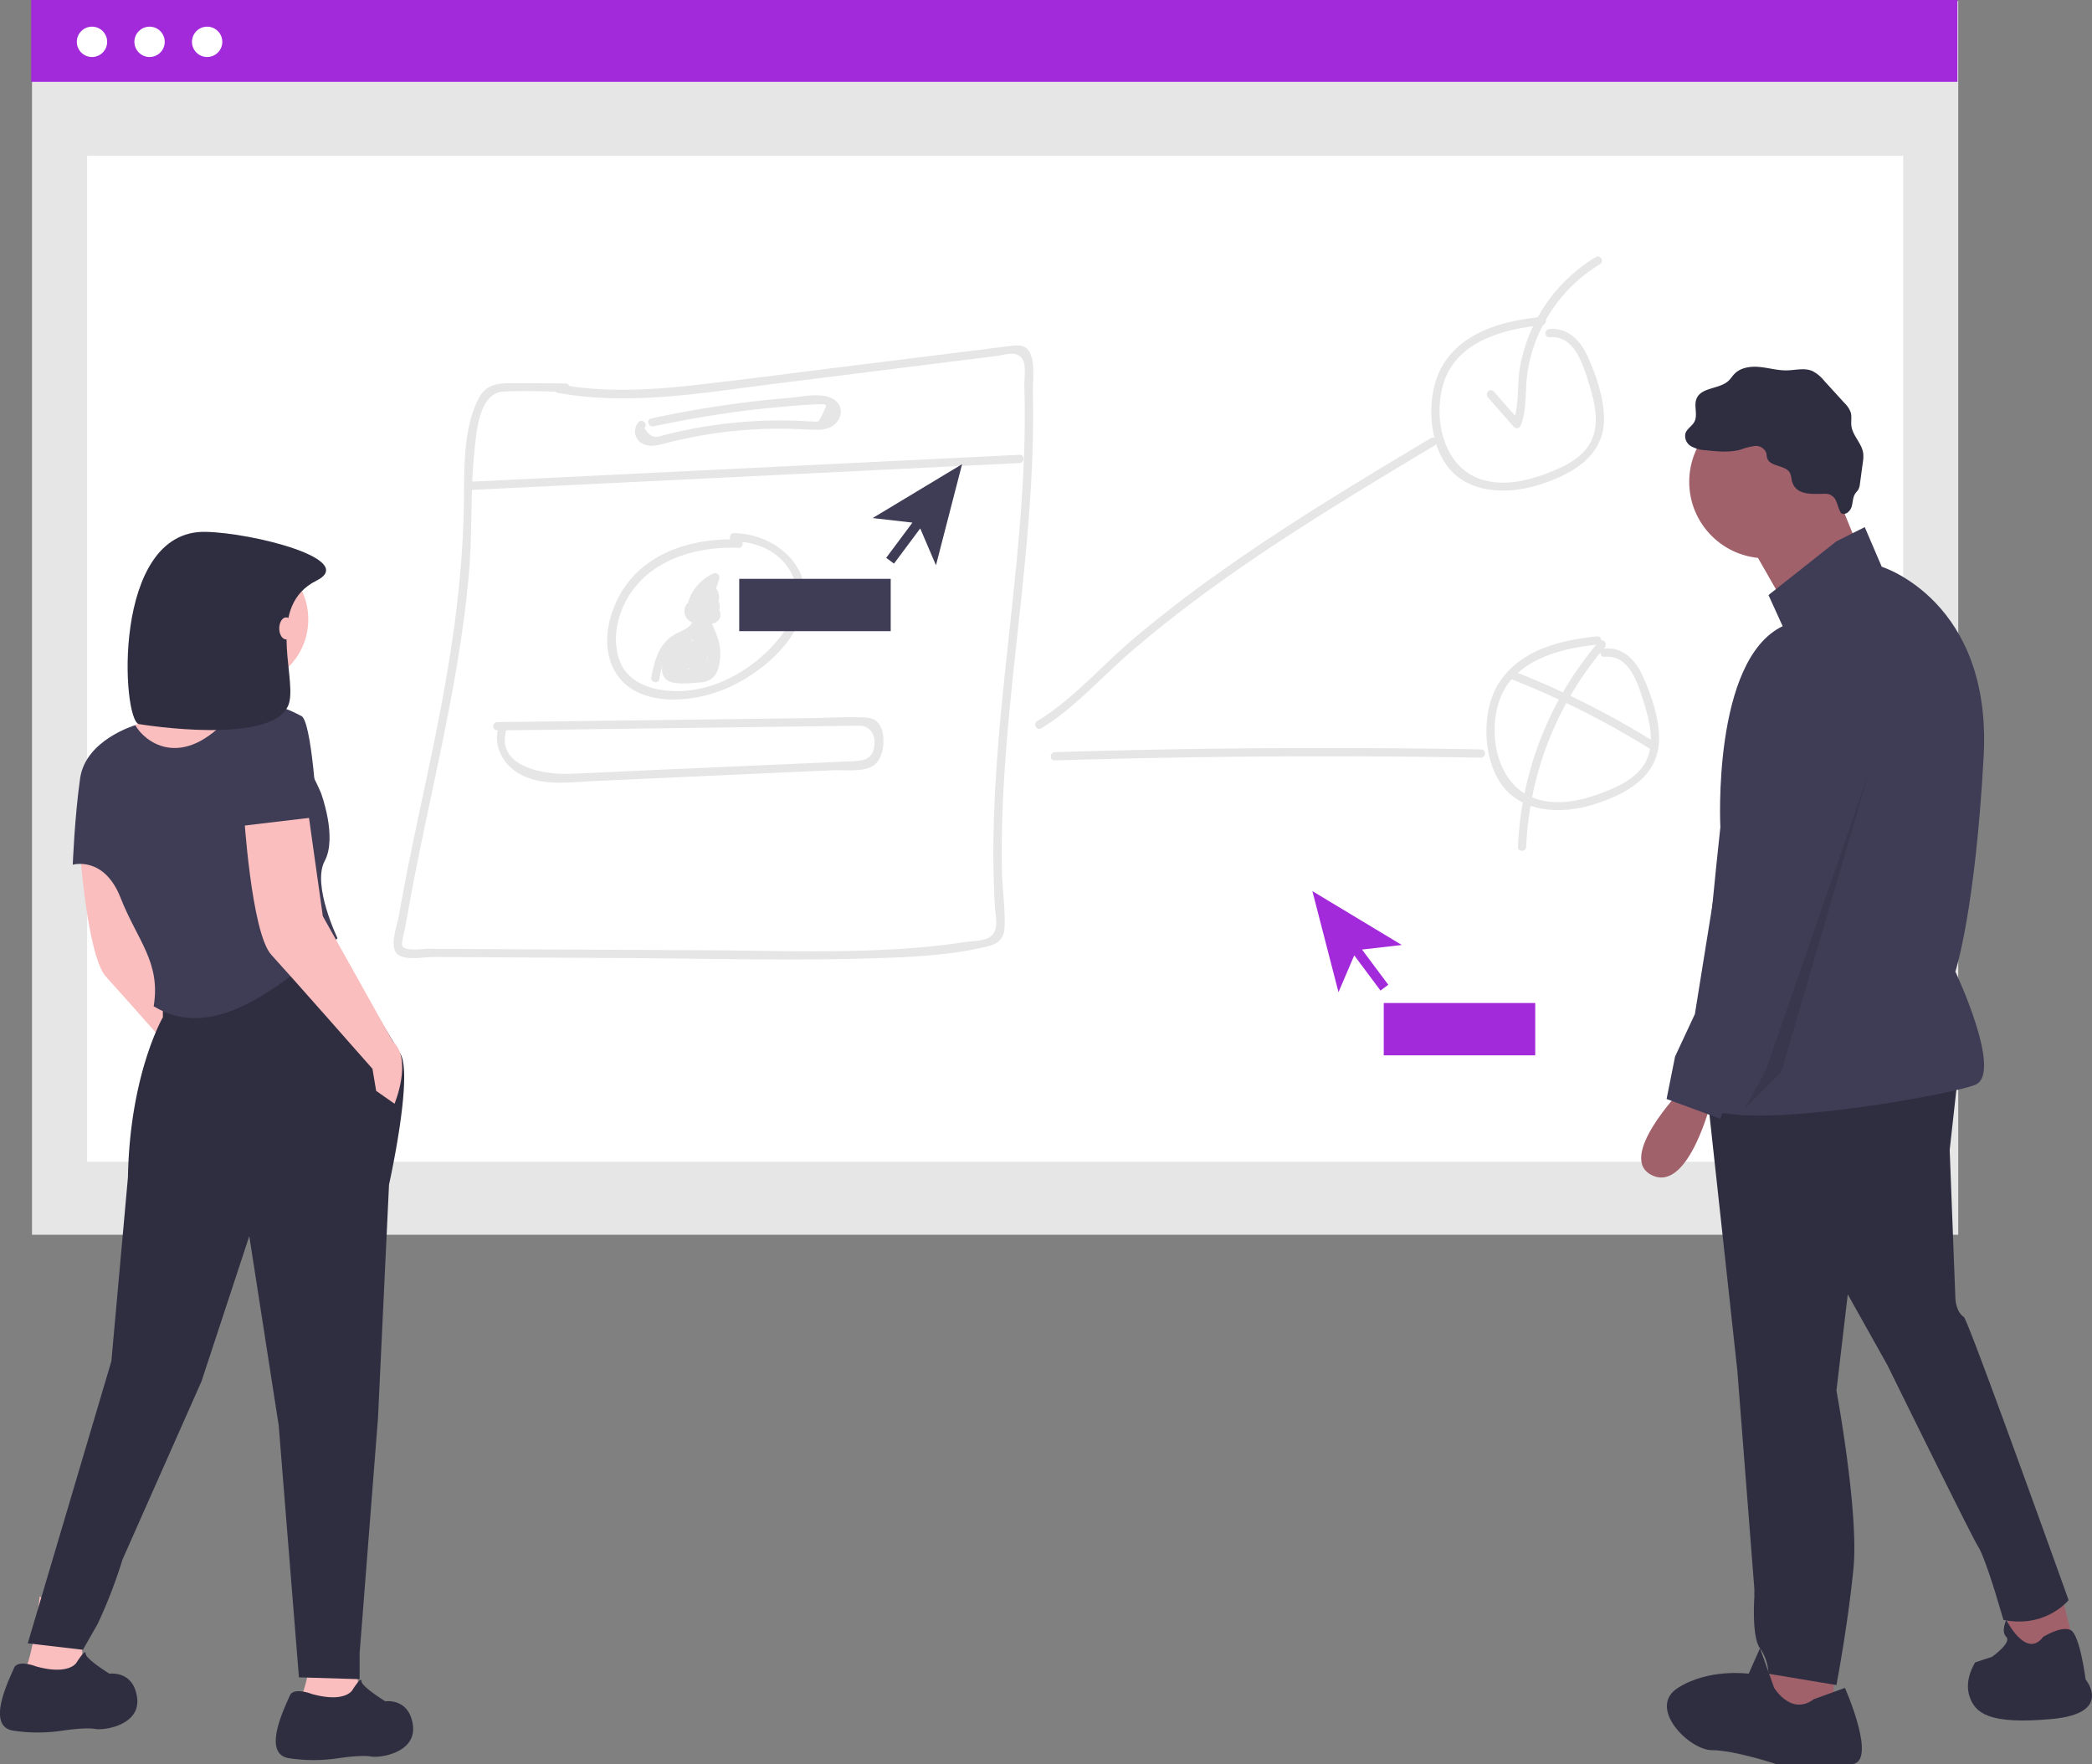 <svg xmlns="http://www.w3.org/2000/svg" width="637.523" height="537.66" viewBox="0 0 637.523 537.66">
  <rect x="0" y="0" width="637.523" height="537.66" fill="#808080" stroke="none"/>
  <g id="about-illustration" transform="translate(0)">
    <rect id="Retângulo_14" data-name="Retângulo 14" width="587.008" height="375.946" transform="translate(9.753 0.333)" fill="#e6e6e6"/>
    <rect id="Retângulo_15" data-name="Retângulo 15" width="553.437" height="306.552" transform="translate(26.538 47.486)" fill="#fff"/>
    <rect id="Retângulo_16" data-name="Retângulo 16" width="587.008" height="24.938" transform="translate(9.502)" fill="#a32ada"/>
    <circle id="Elipse_5" data-name="Elipse 5" cx="4.622" cy="4.622" r="4.622" transform="translate(23.412 8.128)" fill="#fff"/>
    <circle id="Elipse_6" data-name="Elipse 6" cx="4.622" cy="4.622" r="4.622" transform="translate(40.956 8.128)" fill="#fff"/>
    <circle id="Elipse_7" data-name="Elipse 7" cx="4.622" cy="4.622" r="4.622" transform="translate(58.501 8.128)" fill="#fff"/>
    <path id="Caminho_9" data-name="Caminho 9" d="M744.8,576.821l4.314,17.256-18.98,5.176-1.726-18.118Z" transform="translate(-117.003 -92.653)" fill="#a0616a"/>
    <path id="Caminho_10" data-name="Caminho 10" d="M661.42,601.858V618.25L642.439,621.7l-3.451-8.628,6.9-14.666Z" transform="translate(-102.639 -96.12)" fill="#a0616a"/>
    <path id="Caminho_11" data-name="Caminho 11" d="M916.483,519.477l-2.588,23.294,1.725,44.863s0,4.314,2.588,6.039c1.388.943,31.922,86.276,31.922,86.276s-6.9,8.628-19.843,6.039l-2.589-8.628s-3.451-11.216-5.177-13.8-27.608-55.216-27.608-55.216l-12.079-21.569-3.451,29.334s6.9,37.1,5.177,54.354-5.177,35.373-5.177,35.373l-20.706-3.451a14.406,14.406,0,0,0-2.588-7.765c-2.588-3.451-1.725-15.53-1.725-15.53V676.5l-5.177-66.432-9.49-87.139Z" transform="translate(-319.741 -192.33)" fill="#2f2e41"/>
    <circle id="Elipse_8" data-name="Elipse 8" cx="23.294" cy="23.294" r="23.294" transform="translate(514.781 123.536)" fill="#a0616a"/>
    <path id="Caminho_12" data-name="Caminho 12" d="M660.081,175.443l9.49,23.294L647.139,215.13l-13.8-24.158Z" transform="translate(-101.731 -28.181)" fill="#a0616a"/>
    <path id="Caminho_13" data-name="Caminho 13" d="M879.006,325.414l8.628-4.314,5.177,12.079s33.648,10.353,31.059,57.8-8.628,65.569-8.628,65.569,14.667,31.059,6.039,34.51-81.962,16.392-83.687,4.314,6.039-82.825,6.039-82.825-2.588-50.9,18.981-61.256l-4.314-9.49Z" transform="translate(-319.363 -160.466)" fill="#3f3d56"/>
    <path id="Caminho_14" data-name="Caminho 14" d="M828.139,525.644s-19.843,20.706-8.628,25.883,18.118-23.294,18.118-23.294Z" transform="translate(-315.946 -193.321)" fill="#a0616a"/>
    <path id="Caminho_15" data-name="Caminho 15" d="M870.189,743.662l9.49-3.451s10.353,23.294,1.726,23.294H858.973s-12.941-4.314-19.843-4.314-19.843-12.941-10.353-18.981,21.569-4.314,21.569-4.314l3.451-7.765,4.314,12.079S863.287,748.839,870.189,743.662Z" transform="translate(-317.447 -225.846)" fill="#2f2e41"/>
    <path id="Caminho_16" data-name="Caminho 16" d="M957.628,723.03s5.4-3.409,8.309-2.136,4.632,15.077,4.632,15.077,8.628,10.353-10.353,12.079-23.294-1.726-25.02-6.9,1.726-10.353,1.726-10.353l5.177-1.725s6.039-4.314,4.314-6.039,0-5.177,0-5.177S952.451,729.933,957.628,723.03Z" transform="translate(-335.003 -224.195)" fill="#2f2e41"/>
    <path id="Caminho_17" data-name="Caminho 17" d="M864.545,297.571a11.422,11.422,0,0,0-.507-2.217c-1.252-2.627-6.137-1.86-7.007-4.637-.17-.543-.135-1.135-.3-1.679a3.407,3.407,0,0,0-3.509-2.01,18.956,18.956,0,0,0-4.206,1.083c-3.413.969-7.044.6-10.571.221a10.635,10.635,0,0,1-4.514-1.175,3.637,3.637,0,0,1-1.812-3.967c.466-1.43,2.031-2.215,2.734-3.544,1.117-2.111-.248-4.836.658-7.046,1.454-3.544,6.955-2.832,9.75-5.452.678-.636,1.167-1.449,1.817-2.113,1.929-1.972,4.976-2.354,7.721-2.082s5.443,1.078,8.2,1.029c2.616-.046,5.358-.843,7.768.175a11.079,11.079,0,0,1,3.649,3l6.182,6.78a7.62,7.62,0,0,1,1.911,2.878c.372,1.3.03,2.694.188,4.036.362,3.06,3.227,5.372,3.614,8.43a10.964,10.964,0,0,1-.136,2.839l-.866,6.385a4.752,4.752,0,0,1-.488,1.789c-.252.43-.633.77-.916,1.18-.8,1.158-.727,2.688-1.125,4.038s-1.824,2.686-3.072,2.035c-.814-.425-1.353-3.935-2.341-4.847-1.377-1.27-2.1-1.113-3.8-1.092C870.162,301.65,865.634,301.942,864.545,297.571Z" transform="translate(-318.502 -151.113)" fill="#2f2e41"/>
    <path id="Caminho_18" data-name="Caminho 18" d="M867.583,364.264s25.883,10.353,18.118,33.648-28.471,94.9-28.471,94.9l-12.079,6.039-3.451,9.49L825.308,502.3l2.588-12.941,6.039-12.941,15.53-96.629S849.465,363.4,867.583,364.264Z" transform="translate(-317.429 -167.393)" fill="#3f3d56"/>
    <path id="Caminho_19" data-name="Caminho 19" d="M671.3,280.284l-26.746,91.452-11.216,11.217,6.471-11.648Z" transform="translate(-101.731 -45.021)" opacity="0.1"/>
    <path id="Caminho_20" data-name="Caminho 20" d="M267.791,427.631l5.043,35.861,21.292,38.1c6.164,5.6.56,19.051.56,19.051l-5.6-3.922L287.963,510s-24.654-28.017-30.818-34.74-8.4-43.705-8.4-43.705Z" transform="translate(-224.817 -177.577)" fill="#fbbebe"/>
    <path id="Caminho_21" data-name="Caminho 21" d="M246.111,716.072s1.121,12.888.56,16.249-17.37-.56-17.37-.56c2.8-5.6,4.483-22.413,4.483-22.413Z" transform="translate(-221.694 -222.829)" fill="#fbbebe"/>
    <path id="Caminho_22" data-name="Caminho 22" d="M345.684,721.042s1.681,17.93,1.121,21.292-17.37-.56-17.37-.56c2.8-5.6,4.483-22.413,4.483-22.413Z" transform="translate(-237.779 -224.437)" fill="#fbbebe"/>
    <circle id="Elipse_9" data-name="Elipse 9" cx="20.381" cy="20.381" r="20.381" transform="translate(53.188 168.398)" fill="#fbbebe"/>
    <path id="Caminho_23" data-name="Caminho 23" d="M303.056,374.68c-3.362,4.483-1.681,12.327-1.681,12.327s-34.18,39.784-40.343,39.784-5.043-28.016-5.043-28.016,8.965-10.646,14.008-12.887,14.008-26.335,14.008-26.335S306.418,370.2,303.056,374.68Z" transform="translate(-225.968 -166.642)" fill="#fbbebe"/>
    <path id="Caminho_24" data-name="Caminho 24" d="M321.917,468.362l21.933,36.843c4,6.586-3.443,39.921-3.443,39.921l-3.362,71.161-5.6,71.7v7.845l-18.491-.56-6.164-76.747-8.965-57.714-14.568,44.266-24.094,54.352a148.954,148.954,0,0,1-7.565,19.6l-4.483,7.844-16.805-1.964,25.491-86,5.043-56.033c.56-31.378,10.646-48.748,10.646-48.748v-6.724Z" transform="translate(-221.856 -184.12)" fill="#2f2e41"/>
    <path id="Caminho_25" data-name="Caminho 25" d="M243.535,732.772s2.8-4.483,2.8-2.8,7.284,6.164,7.284,6.164,7.284-1.121,8.4,7.284-10.086,10.086-12.887,9.526-10.086.56-10.086.56a50.007,50.007,0,0,1-14.568,0c-8.965-1.121-1.121-16.249,0-19.051s6.724-.56,6.724-.56C241.294,736.694,243.535,732.772,243.535,732.772Z" transform="translate(-220.239 -226.081)" fill="#2f2e41"/>
    <path id="Caminho_26" data-name="Caminho 26" d="M343.668,742.786s2.8-4.483,2.8-2.8,7.284,6.164,7.284,6.164,7.284-1.121,8.4,7.284-10.086,10.086-12.887,9.525-10.086.56-10.086.56a50.007,50.007,0,0,1-14.568,0c-8.965-1.121-1.121-16.249,0-19.051s6.724-.56,6.724-.56C341.427,746.707,343.668,742.786,343.668,742.786Z" transform="translate(-236.323 -227.689)" fill="#2f2e41"/>
    <path id="Caminho_27" data-name="Caminho 27" d="M293.165,390.936c14.008-14.568,29.137,21.853,29.137,21.853s5.043,13.448,1.121,20.732,3.922,23.534,3.922,23.534c-19.189,16.335-38.31,31.437-56.032,20.732,2.241-13.448-5.043-20.172-10.086-33.059s-14.568-10.086-14.568-10.086.56-14.568,2.241-26.335,16.81-16.185,16.81-16.185C268.452,397.047,279.157,405.5,293.165,390.936Z" transform="translate(-224.482 -171.13)" fill="#3f3d56"/>
    <path id="Caminho_28" data-name="Caminho 28" d="M327.791,419.631l5.043,35.861,21.292,38.1c6.164,5.6.56,19.051.56,19.051l-5.6-3.922L347.963,502s-24.654-28.017-30.818-34.74-8.4-43.705-8.4-43.705Z" transform="translate(-234.455 -176.292)" fill="#fbbebe"/>
    <path id="Caminho_29" data-name="Caminho 29" d="M330.863,419.725l-23.534,2.8s-1.681-27.456,1.873-34.313,16.618.693,16.618.693C329.182,389.468,330.863,419.725,330.863,419.725Z" transform="translate(-234.164 -170.784)" fill="#3f3d56"/>
    <path id="Caminho_30" data-name="Caminho 30" d="M324.066,337.719c-15.071,7.533-6.376,28.1-8.155,36.73C313,388.584,270.034,381.4,270.034,381.4c-5.227-.94-8.413-59.1,20.214-58.583C304.678,323.077,336.976,331.266,324.066,337.719Z" transform="translate(-227.681 -160.741)" fill="#2f2e41"/>
    <ellipse id="Elipse_10" data-name="Elipse 10" cx="2.098" cy="3.357" rx="2.098" ry="3.357" transform="translate(85.099 188.145)" fill="#fbbebe"/>
    <path id="Caminho_31" data-name="Caminho 31" d="M412.9,269.535c22.151,4.088,44.747,0,66.806-2.77l67.041-8.394c2.711-.344,6.656-1.964,8.251,1.351.9,1.855.294,5.876.361,8.008.176,5.876.159,11.751,0,17.627-.3,11.231-1.125,22.436-2.174,33.617-2.04,21.882-4.927,43.647-6.371,65.614-.739,11.18-1.108,22.394-.781,33.575.076,2.669.185,5.338.344,8,.176,2.98,1.511,7.4-1.738,9.393-1.855,1.142-5.506,1.083-7.63,1.419-3.358.529-6.715.948-10.14,1.293-22.571,2.258-45.435,1.318-68.09,1.184l-68.409-.353L373.68,439c-1.511,0-6.958.907-7.89-.89-.395-.764.655-4.34.839-5.3q.386-2.367.839-4.726c1.947-11.038,4.247-22.008,6.564-32.971,4.977-23.5,10.072-47.122,12.121-71.128,1.016-12.045.344-24.2,1.586-36.219.579-5.582,1.267-18.038,8.7-18.533,6.3-.42,12.775,0,19.087,0a1.259,1.259,0,0,0,0-2.518c-5.96,0-11.927-.159-17.887-.042-3.962.076-6.715,1.016-8.6,4.659-4.826,9.351-4.331,21.824-4.482,32.03-.361,24.434-4.113,48.348-9,72.245-2.459,12.028-5.112,24.014-7.554,36.051-1.15,5.75-2.25,11.516-3.257,17.3-.47,2.753-2.845,8.822-.755,11.348s8.52,1.167,11.4,1.184l20.027.118,38.376.218c24.8.143,49.674.839,74.461.109,11.835-.353,24.342-.839,35.866-3.668,3.433-.839,5.087-2.417,5.221-6.077.2-5.674-.722-11.525-.839-17.224-.839-48.768,10.618-96.855,9.443-145.64-.076-3.316,1.175-11.676-2.451-13.682-1.628-.907-3.744-.411-5.456-.21-3.274.378-6.539.839-9.812,1.225l-42.514,5.3c-13.589,1.679-27.171,3.492-40.785,5.036-14.412,1.679-28.967,2.678-43.328,0-1.586-.294-2.266,2.132-.672,2.426Z" transform="translate(-243.192 -149.868)" fill="#e6e6e6"/>
    <path id="Caminho_32" data-name="Caminho 32" d="M390.345,305.587l167.723-8.226c1.62-.084,1.628-2.6,0-2.518l-167.724,8.226C388.734,303.144,388.725,305.662,390.345,305.587Z" transform="translate(-247.368 -156.248)" fill="#e6e6e6"/>
    <path id="Caminho_33" data-name="Caminho 33" d="M451.918,281.36a4.2,4.2,0,0,0,1.486,6.774c2.258,1.032,4.91.168,7.151-.395,3.357-.839,6.715-1.586,10.165-2.2a138.621,138.621,0,0,1,22.739-2.115c3.475-.042,6.925.118,10.4.269,2.518.1,5.229.3,7.361-1.259,2.434-1.779,3.223-5.255.839-7.42-3.357-3.064-10.593-1.284-14.471-.965a324.519,324.519,0,0,0-41.851,6.245c-1.578.336-.915,2.77.671,2.426q13.657-2.946,27.523-4.734,6.816-.839,13.657-1.419c2.149-.176,4.3-.336,6.446-.462.839-.05,1.729-.143,2.585-.118,2.661.059,2.971-.42,1.377,2.8-1.419,2.846-.965,2.518-3.425,2.426-1.041,0-2.082-.118-3.122-.168q-3.2-.134-6.4-.143-6.807,0-13.581.655c-3.828.369-7.647.89-11.432,1.561-2.367.42-4.717.906-7.059,1.444-1.032.243-2.073.5-3.106.755-.5.134-1,.252-1.494.378q-2.753.957-4.692-2.518c1.125-1.167-.646-2.955-1.779-1.779Z" transform="translate(-257.269 -152.779)" fill="#e6e6e6"/>
    <path id="Caminho_34" data-name="Caminho 34" d="M480.7,325.222c-12.146-.47-25.265,2.812-33.264,12.591-6.262,7.647-9.829,20.766-3.2,29.378,7.126,9.233,22.755,7.6,32.182,3.668,9.972-4.2,20.884-12.851,23.88-23.679,3.735-13.522-8.394-23.746-21.026-23.9a1.26,1.26,0,0,0,0,2.518c7.2.084,14.269,3.173,17.627,9.879,3.517,7.068.487,14.488-4.2,20.145-7.5,9.007-19.238,15.8-31.191,15.6-7.177-.109-15.109-2.568-17.333-10.14-1.83-6.136-.436-12.842,2.753-18.282,6.9-11.751,20.942-15.73,33.818-15.226,1.62.059,1.62-2.459,0-2.518Z" transform="translate(-255.648 -160.816)" fill="#e6e6e6"/>
    <path id="Caminho_35" data-name="Caminho 35" d="M473.143,346.2a3.274,3.274,0,0,0-4.4,3.357c.252,3.274,3.861,4.2,6.572,4,2.342-.2,5.078-1.066,4.256-4a3.76,3.76,0,0,0-2.048-2.367,4.743,4.743,0,0,0-2.367-.294c-.311,0-3.156,1.041-1.947-.21l-1.981-.26a2.065,2.065,0,0,1,.6,1.679,1.267,1.267,0,0,0,1.889,1.083A1.679,1.679,0,0,1,476,351.164a1.267,1.267,0,0,0,2.3.974c.839-1.511,1.855-4.516.6-6.094-.839-1.066-2.459-.747-3.467-.126A12.15,12.15,0,0,0,473.7,347.4c-1.016.9-1.679,1.318-1.3-.4.63-3.131,3.618-5.624,6.346-6.874l-1.847-1.419a26.542,26.542,0,0,1-5.078,9.947l2.149.89a5.607,5.607,0,0,1,3.425-5.464h-1.234l.655,1.074c-.243,1.586,2.182,2.266,2.426.663.319-2.073-.99-4.768-3.416-3.752-2.9,1.209-4.4,4.524-4.34,7.479,0,1.007,1.427,1.788,2.157.9a29.6,29.6,0,0,0,5.716-11.071,1.276,1.276,0,0,0-1.855-1.419,14.076,14.076,0,0,0-6.111,5.322c-1.024,1.679-2.308,4.3-1.267,6.228a2.669,2.669,0,0,0,3.627,1.046l.024-.014a9.821,9.821,0,0,0,2.107-1.679c.311-.277.655-.755,1.066-.839.369-.252.353-.109-.059.445a4.575,4.575,0,0,1-.73,2.451l2.3.965a4.2,4.2,0,0,0-5.968-4.81l1.9,1.091a4.575,4.575,0,0,0-.949-2.963,1.276,1.276,0,0,0-1.973-.26,3.293,3.293,0,0,0,.084,4.877c1.2.915,1.788,0,3.106-.21,4.474-.579,1.863,1.435.285,1.5a5.949,5.949,0,0,1-2.107-.151q-2.627-.89-.327-2.292c1.5.613,2.149-1.821.671-2.426Z" transform="translate(-260.153 -163.147)" fill="#e6e6e6"/>
    <path id="Caminho_36" data-name="Caminho 36" d="M469.181,353c1.032,3.357-3.232,4.465-5.254,5.624a11.7,11.7,0,0,0-3.634,3.181c-2.115,2.837-2.9,6.446-3.6,9.846-.319,1.586,2.107,2.258,2.434.672a28.54,28.54,0,0,1,2.124-7.244c1.511-3,3.676-4.012,6.5-5.557s4.86-3.937,3.861-7.193C471.137,350.781,468.7,351.444,469.181,353Z" transform="translate(-258.215 -165.34)" fill="#e6e6e6"/>
    <path id="Caminho_37" data-name="Caminho 37" d="M474.008,351.283a2.434,2.434,0,0,0-2.1,2.518c0,1,.663,1.637,1.116,2.434a19.222,19.222,0,0,1,2.434,5.3c.4,1.8.8,5.036-.143,6.715-1.738,3.114-4.877,2.518-7.554,2.518-2.518,0-4.465.839-4.382-2.669.05-1.973,1.427-3.97,2.518-5.523l-2.3-.3a43.87,43.87,0,0,1,.764,7.773c0,1.167,1.788,1.813,2.342.63a48.624,48.624,0,0,0,3.2-8.847l-2.476-.336.436,6.379a1.267,1.267,0,0,0,2.342.638,2.854,2.854,0,0,0,.629-1.133c.084-.395-.688-3.055-1-2.107l2.468.336.176-6.06-2.518.336a12.54,12.54,0,0,1,.47,5.288c-.159,1.4,2.2,1.721,2.518.336l1.578-8.142-2.3.294a5.565,5.565,0,0,1,.428,3.626c-.185,1.612,2.333,1.595,2.518,0a8.847,8.847,0,0,0-.772-4.894,1.267,1.267,0,0,0-2.3.3l-1.586,8.142,2.476.336a13.733,13.733,0,0,0-.562-5.951,1.259,1.259,0,0,0-2.468.327l-.176,6.06a1.265,1.265,0,0,0,2.476.336l.134-.411a1.276,1.276,0,0,0-.319-1.225c-2.61-2.837-3.139,1.679-4.046,2.929l2.35.638-.436-6.379a1.267,1.267,0,0,0-2.476-.336,45.126,45.126,0,0,1-2.938,8.251l2.35.638a47.457,47.457,0,0,0-.839-8.444c-.218-1.158-1.738-1.108-2.3-.3-1.679,2.417-4.583,7.7-2.342,10.593,1.956,2.518,8.108,1.544,10.736,1.385,4.147-.235,5.649-2.862,6.1-6.774a16.587,16.587,0,0,0-.311-5.607c-.227-.99-2.518-7.269-3.206-7.143,1.595-.294.915-2.728-.672-2.434Z" transform="translate(-258.845 -165.314)" fill="#e6e6e6"/>
    <path id="Caminho_38" data-name="Caminho 38" d="M469.351,357.36l-6.874,9.074,2.174,1.267,5.036-7.286-2.3-.974-2.51,9.577a1.267,1.267,0,0,0,2.3.974,44.245,44.245,0,0,1,3.836-5.4l-2.1-1.225a13.707,13.707,0,0,1-3.164,5.817l2.107,1.225a11.245,11.245,0,0,1,.915-3.357c.646-1.452-1.4-2.736-2.174-1.276a29.541,29.541,0,0,1-2.426,3.811l2.3.3.512-2.392-2.3-.3.369,2.1a1.267,1.267,0,0,0,2.107.554,25.063,25.063,0,0,0,5.036-7.6h-2.166a11.308,11.308,0,0,1,1.184,3.357c.3,1.511,2.308.948,2.468-.336a68.237,68.237,0,0,0,.554-8.478h-2.518v5.28c0,1.368,2.241,1.771,2.476.336a9.619,9.619,0,0,1,1.234-3.609h-2.208a5.6,5.6,0,0,1,.839,2.854,1.259,1.259,0,1,0,2.518,0l.319-1.679h-2.426c.243,1.486,1.167,9.854-2.115,8.872-.554-.134-.713-.1-.478.092l.747-1.595,1.754-3.718-2.35-.638c.151,1.729.311,4.2-.73,5.674-.839,1.2-3.425,1.679-4.742.974a8.393,8.393,0,0,1-2.191-2.3l-1.721,1.679c1.393,1.016,3.651,3.509,5.448,3.651,1.368.109,2.518-1.024,3.416-1.931a14.63,14.63,0,0,0,4.1-10.769,1.259,1.259,0,1,0-2.518,0v2.871a1.259,1.259,0,1,0,2.518,0V355.8a1.259,1.259,0,1,0-2.518,0,30.22,30.22,0,0,1-.436,5.036l2.476.336a57.975,57.975,0,0,1-.277-6.035,1.259,1.259,0,0,0-2.468-.336c-.378,1.6-.839,3.181-1.284,4.751l2.3-.3-.176-.671c-.118-1.6-2.636-1.612-2.518,0a4.608,4.608,0,0,0,.52,1.947,1.272,1.272,0,0,0,2.3-.3c.478-1.578.907-3.156,1.284-4.751l-2.476-.336a57.975,57.975,0,0,0,.277,6.035c.126,1.293,2.208,1.847,2.468.336a34.686,34.686,0,0,0,.529-5.741H473.1v7.042h2.518v-2.871H473.1a12.1,12.1,0,0,1-3.064,8.629,10.314,10.314,0,0,1-1.058,1.041c-.6.571-1.142.487-1.62-.26a20.972,20.972,0,0,1-3.467-2.518c-1.041-.747-2.468.73-1.729,1.721,1.931,2.568,4.81,5.431,8.394,4.2,3.769-1.335,4.281-6.438,4-9.8-.092-1.116-1.763-1.872-2.342-.63-.839,1.771-1.679,3.534-2.518,5.313a4.694,4.694,0,0,0-.755,2.216c.277,1.889,2.568,1.578,3.979,1.469,5.464-.411,4.6-8.159,3.97-12.053-.21-1.293-2.09-1.091-2.426,0a7.411,7.411,0,0,0-.411,2.384h2.518a9.981,9.981,0,0,0-1.184-4.121,1.267,1.267,0,0,0-2.174,0,12.239,12.239,0,0,0-1.494,4.2l2.518.336v-5.28a1.259,1.259,0,1,0-2.518,0,68.249,68.249,0,0,1-.554,8.478l2.476-.336a14.412,14.412,0,0,0-1.435-3.928,1.267,1.267,0,0,0-2.174,0,22.966,22.966,0,0,1-4.642,7.084l2.107.554-.369-2.1c-.193-1.116-1.771-1.15-2.3-.3a5.523,5.523,0,0,0-.764,4.331c.21,1.192,1.721,1.066,2.3.3a29.466,29.466,0,0,0,2.426-3.8l-2.174-1.276a14.323,14.323,0,0,0-1.175,3.953c-.151,1.108,1.167,2.266,2.107,1.225a16.788,16.788,0,0,0,3.811-6.933c.311-1.142-1.267-2.224-2.107-1.225a48.09,48.09,0,0,0-4.2,5.876l2.3.974,2.56-9.544a1.267,1.267,0,0,0-2.3-.974l-5.036,7.294c-.94,1.351,1.217,2.518,2.174,1.267l6.849-9.065c.974-1.293-1.209-2.518-2.174-1.276Z" transform="translate(-259.065 -165.733)" fill="#e6e6e6"/>
    <path id="Caminho_39" data-name="Caminho 39" d="M597.983,377.161c10.072-6.161,18.08-15.352,26.977-23.041,9.653-8.335,19.784-16.1,30.217-23.452,20.262-14.269,41.541-27.036,62.8-39.77a1.259,1.259,0,0,0-1.267-2.174c-21.261,12.733-42.548,25.475-62.81,39.769-9.56,6.715-18.894,13.833-27.842,21.387-9.737,8.226-18.407,18.466-29.378,25.106-1.385.839-.118,3.022,1.267,2.174Z" transform="translate(-280.61 -155.241)" fill="#e6e6e6"/>
    <path id="Caminho_40" data-name="Caminho 40" d="M773.586,244.762c-10.912,1.108-22.663,3.886-29.378,13.43-5.8,8.209-5.674,22.529-.227,30.956,6.186,9.577,18.827,9.921,28.648,6.824s19.985-8.528,19.893-20.262c-.05-6.3-2.325-12.851-4.835-18.559-2.166-4.927-6-9.233-11.81-8.688-1.6.151-1.62,2.669,0,2.518,7.781-.722,10.282,8.52,12.129,14.353,1.679,5.448,3.232,11.894.6,17.308s-8.99,8.175-14.42,10.156c-5.876,2.132-12.33,3.433-18.466,1.679-12.154-3.4-15.512-18.8-12.011-29.731,4.029-12.591,18.3-16.292,29.924-17.467,1.595-.159,1.612-2.678,0-2.518Z" transform="translate(-303.707 -148.202)" fill="#e6e6e6"/>
    <path id="Caminho_41" data-name="Caminho 41" d="M793.586,360.762c-10.912,1.108-22.663,3.886-29.378,13.43-5.8,8.209-5.674,22.529-.227,30.956,6.186,9.577,18.827,9.921,28.648,6.824s19.985-8.528,19.893-20.262c-.05-6.3-2.325-12.851-4.835-18.559-2.166-4.927-6-9.233-11.81-8.688-1.6.151-1.62,2.669,0,2.518,7.781-.722,10.282,8.52,12.129,14.353,1.679,5.448,3.232,11.894.6,17.308s-8.99,8.176-14.42,10.156c-5.876,2.132-12.33,3.433-18.466,1.679-12.154-3.4-15.512-18.8-12.011-29.731,4.029-12.591,18.3-16.292,29.924-17.467,1.595-.159,1.612-2.678,0-2.518Z" transform="translate(-306.919 -166.835)" fill="#e6e6e6"/>
    <path id="Caminho_42" data-name="Caminho 42" d="M760.369,265.757l7.949,9.065a1.267,1.267,0,0,0,2.1-.562c1.679-4.415,1.36-8.99,1.754-13.631a44.882,44.882,0,0,1,3.567-13.908,46.946,46.946,0,0,1,18.785-21.53c1.385-.839.118-3.022-1.267-2.174a49.288,49.288,0,0,0-18.995,20.867,48.242,48.242,0,0,0-4.2,13.321c-.839,5.448-.076,11.155-2.09,16.385l2.107-.562-7.907-9.048c-1.074-1.217-2.845.571-1.779,1.779Z" transform="translate(-306.949 -144.68)" fill="#e6e6e6"/>
    <path id="Caminho_43" data-name="Caminho 43" d="M602.944,405.079q64.942-1.981,129.918-.839a1.26,1.26,0,0,0,0-2.518q-64.959-1.158-129.918.839C601.324,402.611,601.315,405.129,602.944,405.079Z" transform="translate(-281.516 -173.347)" fill="#e6e6e6"/>
    <path id="Caminho_44" data-name="Caminho 44" d="M768.583,375.741a260.134,260.134,0,0,1,42.531,21.37c1.377.839,2.644-1.318,1.268-2.174a262.909,262.909,0,0,0-43.093-21.622c-1.5-.6-2.157,1.838-.663,2.426Z" transform="translate(-308.189 -168.838)" fill="#e6e6e6"/>
    <path id="Caminho_45" data-name="Caminho 45" d="M796.033,362.553a102.823,102.823,0,0,0-24.686,62.558c-.067,1.62,2.451,1.62,2.518,0a100,100,0,0,1,23.947-60.779C798.861,363.107,797.09,361.32,796.033,362.553Z" transform="translate(-308.761 -167.057)" fill="#e6e6e6"/>
    <path id="Caminho_46" data-name="Caminho 46" d="M400.568,394.14l93.817-1.225,10.786-.143c1.939,0,3.878-.067,5.817-.076,2.728,0,4.566,2.266,4.516,5.036-.126,5.876-3.819,5.666-8.654,5.876l-11.659.529-47.475,2.09c-8.5.378-17.014.839-25.517,1.133-7.672.235-22.26-2.266-18.852-13.43.47-1.553-1.956-2.216-2.434-.671-1.679,5.49,1.293,11.063,6.077,13.942,6.791,4.079,15.738,2.694,23.234,2.359l58.286-2.644,14.152-.63c3.626-.168,8.671.571,12-1.116,3.911-1.973,4.6-9.8,2.132-13.1-1.267-1.679-3.047-1.83-5.036-1.905-5.221-.2-10.534.143-15.763.21l-29.059.386-66.4.839a1.26,1.26,0,0,0,0,2.518Z" transform="translate(-249.004 -171.549)" fill="#e6e6e6"/>
    <path id="Caminho_47" data-name="Caminho 47" d="M503.722,339.941l-27.25-16.417,7.958,30.8,4.8-11.222,8,10.729,2.373-1.769-8-10.729Z" transform="translate(-76.534 -51.967)" fill="#a32ada"/>
    <rect id="Retângulo_17" data-name="Retângulo 17" width="46.166" height="15.948" transform="translate(421.688 305.658)" fill="#a32ada"/>
    <path id="Caminho_48" data-name="Caminho 48" d="M316.831,184.941l27.25-16.417-7.958,30.8-4.8-11.222-8,10.729-2.373-1.769,8-10.729Z" transform="translate(-50.892 -27.07)" fill="#3f3d56"/>
    <rect id="Retângulo_18" data-name="Retângulo 18" width="46.166" height="15.948" transform="translate(225.274 176.394)" fill="#3f3d56"/>
  </g>
</svg>
